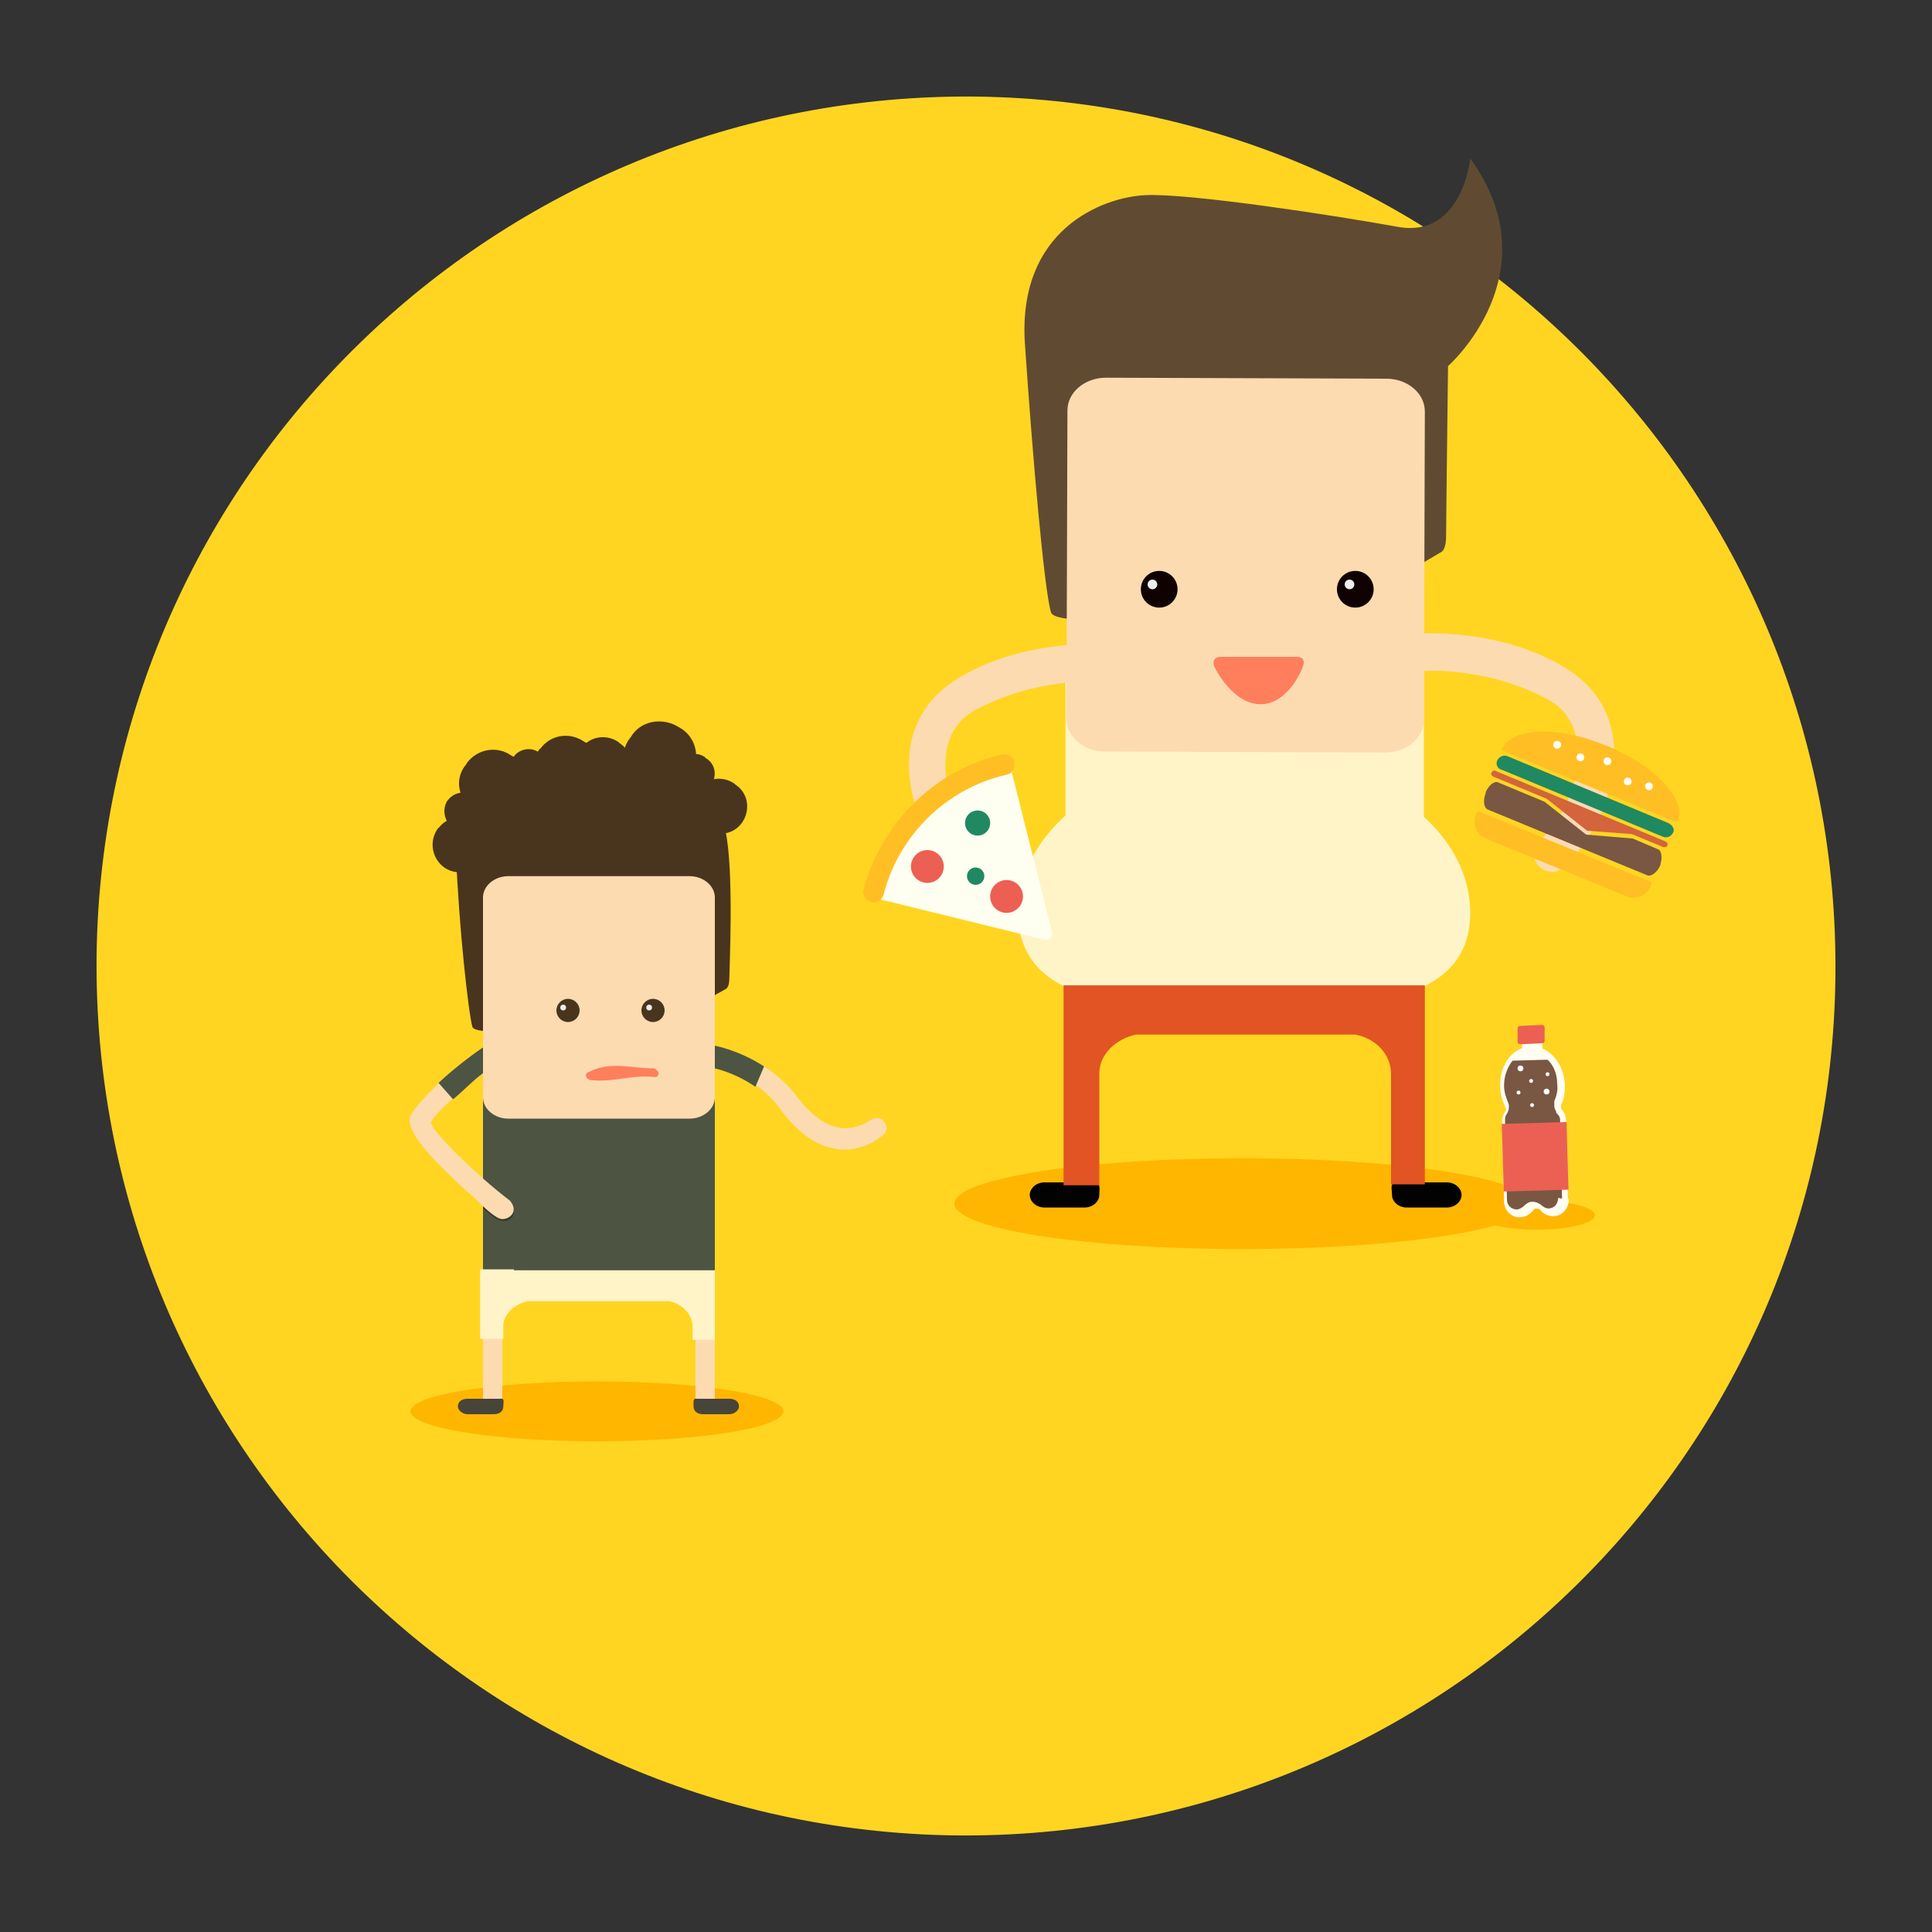 <?xml version="1.0" encoding="utf-8"?>
<!-- Generator: Adobe Illustrator 18.0.0, SVG Export Plug-In . SVG Version: 6.00 Build 0)  -->
<!DOCTYPE svg PUBLIC "-//W3C//DTD SVG 1.1//EN" "http://www.w3.org/Graphics/SVG/1.1/DTD/svg11.dtd">
<svg version="1.1" xmlns="http://www.w3.org/2000/svg" xmlns:xlink="http://www.w3.org/1999/xlink" x="0px" y="0px"
	 viewBox="0 0 200 200" enable-background="new 0 0 200 200" xml:space="preserve">
<rect x="0" y="0" width="200" height="200" fill="#333333" stroke="none"/>
<g id="Lag_2">
</g>
<g id="Lag_1">
	<path fill="#FFD522" d="M190,101.2c0.6-49.7-39.1-90.5-88.8-91.2C51.5,9.4,10.7,49.1,10,98.8c-0.6,49.7,39.1,90.5,88.8,91.2
		C148.5,190.6,189.4,150.9,190,101.2z"/>
	<g>
		<g>
			<path fill="#FCDBB1" d="M87.4,119c-0.6,0-1.2-0.1-1.8-0.3c-1.7-0.5-3.4-1.9-4.9-4c-2.6-3.6-7.3-4.4-7.3-4.4
				c-0.6-0.1-0.9-0.6-0.9-1.2c0.1-0.6,0.6-0.9,1.2-0.9c0.2,0,5.5,1,8.7,5.2c3.8,5.1,6.8,3.1,7.8,2.5c0.5-0.3,1.1-0.2,1.4,0.3
				c0.3,0.5,0.2,1.1-0.3,1.4C90,118.6,88.7,119,87.4,119z"/>
		</g>
		<g>
			<path fill="#FCDBB1" d="M52,126.1c-0.6,0-1.7-1-3-2.3c-1.5-1.3-4.3-3.9-5.6-5.7c-0.9-1.2-1.2-2.2-0.8-2.8c1.4-2.2,5.9-6,7.2-6.6
				c0.5-0.3,1.1-0.1,1.4,0.4c0.3,0.5,0.1,1-0.4,1.4c-1.9,1.5-5.7,4.5-6.2,5.7c0.1,1,4.9,5.6,8.2,8.1C53.7,125.4,52.8,126.2,52,126.1
				z"/>
		</g>
		<path fill="#4D5442" d="M79.1,110.4c-2.6-1.7-5.2-2.2-5.4-2.2c-0.4-0.1-0.8,0.2-1,0.4H51.1c-0.3-0.3-0.8-0.4-1.2-0.1
			c-0.6,0.4-2.7,1.9-4.5,3.6l1.5,1.7c1.1-0.9,2-1.9,3.1-2.7l0,21.9H74l0-22.4c0.9,0.2,2.6,0.8,4.2,1.9L79.1,110.4z"/>
		<g>
			<ellipse fill="#FFB600" cx="61.8" cy="146.1" rx="19.3" ry="3.1"/>
		</g>
		<g>
			<g>
				<rect x="72" y="137.5" fill="#FCDBB1" width="2" height="7.9"/>
			</g>
		</g>
		<g>
			<g>
				<path fill="#47443A" d="M71.8,145.6c0,0.5,0.4,0.8,1,0.8h2.7c0.5,0,1-0.4,1-0.8l0,0c0-0.5-0.4-0.8-1-0.8h-3.3
					C71.7,144.7,71.8,145.1,71.8,145.6L71.8,145.6z"/>
			</g>
		</g>
		<g>
			<g>
				<rect x="50" y="137.5" fill="#FCDBB1" width="2" height="7.9"/>
			</g>
		</g>
		<g>
			<g>
				<path fill="#47443A" d="M52.1,145.6c0,0.5-0.4,0.8-1,0.8h-2.7c-0.5,0-1-0.4-1-0.8l0,0c0-0.5,0.4-0.8,1-0.8h3.3
					C52.3,144.7,52.1,145.1,52.1,145.6L52.1,145.6z"/>
			</g>
		</g>
		<g>
			<path fill="#FFF4C7" d="M53.2,131.5h17.6H74v3.4v3.8h-2.3v-1.3c0-1.3-1-2.4-2.4-2.7H54.6c-1.3,0.3-2.5,1.3-2.5,2.6v1.3h-2.4v-3.8
				v-3.4H53.2z"/>
		</g>
		<g>
			<g>
				<path fill="#49351D" d="M75.1,102.4c0,0,0.4-0.1,0.4-1.1c0-1,0.5-11.1-0.4-15.3c-0.5-2.4-1.5-6.4-6.4-6.9
					c-4.4-0.4-10.4-0.4-13.4-0.2c-2.9,0.1-8.4,3.4-8.1,9.4c0.3,7.7,1.3,16.6,1.7,18c0.6,1.7,21.9-1.5,21.9-1.5L75.1,102.4z"/>
			</g>
		</g>
		<g>
			<g>
				<path fill="#FCDBB1" d="M74,113.6c0,1.2-1.2,2.2-2.6,2.2l-18.8,0c-1.4,0-2.6-1-2.6-2.2l0-20.7c0-1.2,1.2-2.2,2.6-2.2l18.8,0
					c1.4,0,2.6,1,2.6,2.2L74,113.6z"/>
			</g>
		</g>
		<g>
			<g>
				<circle fill="#49351D" cx="58.8" cy="104.6" r="1.2"/>
			</g>
		</g>
		<g>
			<g>
				<circle fill="#EEEEEE" cx="58.3" cy="104.3" r="0.3"/>
			</g>
		</g>
		<g>
			<g>
				<circle fill="#49351D" cx="67.6" cy="104.6" r="1.2"/>
			</g>
		</g>
		<g>
			<g>
				<circle fill="#EEEEEE" cx="67.2" cy="104.3" r="0.3"/>
			</g>
		</g>
		<path fill="#373D2D" d="M52.8,124.6c-0.9-0.7-1.8-1.5-2.8-2.3v2.8c0.9,0.8,1.6,1.3,2,1.3C52.8,126.5,53.7,125.8,52.8,124.6z"/>
		<g>
			<path fill="#FCDBB1" d="M44.6,116.2c0.1,1,4.9,5.6,8.2,8.1c0.9,1.1,0,1.9-0.8,1.9c-0.6,0-1.7-1-3-2.3c-1.5-1.3-4.3-3.9-5.6-5.7
				c-0.9-1.2-1.2-2.2-0.8-2.8"/>
		</g>
		<path fill="#FF7F5C" d="M60.9,111C60.9,111,60.9,111,60.9,111c2.3-1.2,4.4-0.4,6.8-0.4c0.1,0,0.2,0.1,0.3,0.2
			c0.3,0.2,0.2,0.7-0.2,0.7c-2.3-0.3-4.4,0.6-6.7,0.3C60.6,111.7,60.5,111.1,60.9,111z"/>
	</g>
	<g>
		<g>
			<path fill="#FFF4C7" d="M152.2,94.5c0,9.1-10.5,10.1-23.4,10.1c-12.9,0-23.4-1-23.4-10.1c0-9.1,10.5-16.5,23.4-16.5
				C141.8,78.1,152.2,85.5,152.2,94.5z"/>
		</g>
		<g>
			<rect x="110.3" y="66.9" fill="#FFF4C7" width="37.1" height="37.5"/>
		</g>
		<g>
			<ellipse fill="#FFB600" cx="128.6" cy="124.6" rx="29.8" ry="4.7"/>
		</g>
		<g>
			<g>
				<rect x="144.4" y="111.4" fill="#FCDBB1" width="3" height="12.1"/>
			</g>
		</g>
		<g>
			<g>
				<path fill="#020202" d="M144.1,123.7c0,0.7,0.7,1.3,1.5,1.3h4.2c0.8,0,1.5-0.6,1.5-1.3l0,0c0-0.7-0.7-1.3-1.5-1.3h-5.1
					C143.8,122.4,144.1,123,144.1,123.7L144.1,123.7z"/>
			</g>
		</g>
		<g>
			<g>
				<rect x="110.3" y="111.4" fill="#FCDBB1" width="3.3" height="12.1"/>
			</g>
		</g>
		<g>
			<g>
				<path fill="#020202" d="M113.8,123.7c0,0.7-0.7,1.3-1.5,1.3h-4.2c-0.8,0-1.5-0.6-1.5-1.3l0,0c0-0.7,0.7-1.3,1.5-1.3h5.1
					C114,122.4,113.8,123,113.8,123.7L113.8,123.7z"/>
			</g>
		</g>
		<g>
			<path fill="#E25423" d="M115.4,102h27.1h5v5.3v15.3H144v-11.4c0-2.1-1.6-3.7-3.7-4.1h-22.7c-2,0.4-3.8,2-3.8,4v11.6h-3.7v-15.3
				V102H115.4z"/>
		</g>
		<g>
			<g>
				<path fill="#604B32" d="M149.1,57.2c0,0,0.6-0.1,0.6-1.7c0-1.6,0.2-17.6,0.2-17.6s10.9-9.6,2.3-21.5c0,0-0.8,8.2-7.4,7.1
					c-6.6-1.2-21.6-3.5-26.2-3.3c-4.5,0.2-13.3,3.6-12.5,15.4c0.8,11.8,2,25.5,2.7,27.8c0.9,2.6,33.7-2.3,33.7-2.3L149.1,57.2z"/>
			</g>
		</g>
		<g>
			<path fill="#FCDBB1" d="M146.8,69.4c-1,0-1.8-0.7-1.9-1.7c-0.1-1,0.6-2,1.7-2.1l0,0c0.1,0,8.8-0.7,15.7,3.7
				c8.4,5.4,4.2,16.4-0.6,20.6c-0.8,0.7-2.1,0.3-2.6-0.5c-0.6-0.9-0.3-2,0.5-2.6c3.1-2.6,6.2-11.2,0.8-14.3c-6.3-3.5-13-3.1-13.3-3
				C146.9,69.4,146.8,69.4,146.8,69.4z"/>
		</g>
		<g>
			<path fill="#FCDBB1" d="M114.4,70.5c1,0,1.8-0.7,1.9-1.7c0.1-1-0.6-2-1.7-2.1l0,0c-0.1,0-8.8-0.7-15.7,3.7
				c-8.4,5.4-4.2,16.4,0.6,20.6c0.8,0.7,2.1,0.3,2.6-0.5c0.6-0.9,0.3-2-0.5-2.6c-3.1-2.6-6.2-11.2-0.8-14.3c6.3-3.5,13-3.1,13.3-3
				C114.3,70.5,114.4,70.5,114.4,70.5z"/>
		</g>
		<g>
			<g>
				<path fill="#FCDBB1" d="M147.4,74.5c0,1.9-1.8,3.4-4,3.4l-29-0.1c-2.2,0-4-1.5-4-3.4l0.1-31.9c0-1.9,1.8-3.4,4-3.4l29,0.1
					c2.2,0,4,1.5,4,3.4L147.4,74.5z"/>
			</g>
		</g>
		<g>
			<g>
				<circle fill="#0F0100" cx="120" cy="61" r="1.9"/>
			</g>
		</g>
		<g>
			<g>
				<circle fill="#EEEEEE" cx="119.3" cy="60.5" r="0.5"/>
			</g>
		</g>
		<g>
			<g>
				<circle fill="#0F0100" cx="140.3" cy="61" r="1.9"/>
			</g>
		</g>
		<g>
			<path fill="#FF7F5C" d="M134.9,68.3c-0.1-0.2-0.3-0.3-0.6-0.3l-8,0c-0.2,0-0.5,0.1-0.6,0.3c-0.1,0.2-0.1,0.4,0,0.7
				c0.1,0.2,1.9,3.9,4.8,3.9c2.9,0,4.4-3.8,4.4-4C135,68.7,135,68.5,134.9,68.3z"/>
		</g>
		<g>
			<g>
				<circle fill="#EEEEEE" cx="139.7" cy="60.5" r="0.5"/>
			</g>
		</g>
	</g>
	<g>
		<path fill="#FFBF24" d="M166.3,77.2c-5-2.1-9.8-1.9-10.8,0.3c0,0-0.1,0.2,0,0.2l18,7.4c0.1,0,0.1-0.1,0.2-0.2
			C174.6,82.8,171.3,79.2,166.3,77.2z"/>
		<path fill="#FFBF24" d="M170.9,91.3L153.1,84c-0.1,0-0.2,0.1-0.3,0.3c-0.4,1,0,2.1,1,2.5l14.6,6c1,0.4,2.1-0.1,2.5-1.1
			C171,91.5,171,91.4,170.9,91.3z"/>
		<path fill="#208961" d="M172.7,85.2l-16.6-6.9c-0.4-0.2-0.9,0-1.1,0.4c-0.2,0.4,0,0.9,0.5,1l16.6,6.9c0.4,0.2,0.9,0,1.1-0.4
			C173.4,85.8,173.1,85.4,172.7,85.2z"/>
		<path fill="#795743" d="M171.6,87.9l-2.6-1.1l-4.8-0.4l-4.3-3.4l-4.8-2c-0.4-0.2-1,0.3-1.3,1l0,0.1c-0.3,0.8-0.2,1.5,0.2,1.7
			l16.5,6.8c0.4,0.2,1.1-0.3,1.4-1.1l0-0.1C172.1,88.8,172,88,171.6,87.9z"/>
		<g>
			<g>
				<circle fill="#FFFFFF" cx="161.2" cy="77.1" r="0.4"/>
			</g>
			<g>
				<circle fill="#FFFFFF" cx="163.6" cy="78.4" r="0.4"/>
			</g>
			<g>
				<circle fill="#FFFFFF" cx="166.4" cy="78.8" r="0.4"/>
			</g>
			<g>
				<circle fill="#FFFFFF" cx="168.5" cy="80.9" r="0.4"/>
			</g>
			<g>
				<circle fill="#FFFFFF" cx="170.7" cy="81.4" r="0.4"/>
			</g>
		</g>
		<g>
			<g>
				<polygon fill="#D3643B" points="159.5,82.2 164.3,86 169.7,86.4 				"/>
				<path fill="#D3643B" d="M172.6,87.5c0.1-0.1,0-0.3-0.2-0.4l-17.6-7.3c-0.1-0.1-0.3,0-0.4,0.2l0,0c-0.1,0.1,0,0.3,0.2,0.4
					l17.6,7.3C172.4,87.7,172.6,87.7,172.6,87.5L172.6,87.5z"/>
			</g>
		</g>
	</g>
	<g>
		<path fill="#FFFFF1" d="M108.9,96.5L104.5,79c-0.1-0.3-0.4-0.5-0.7-0.4c-6,1.4-9.5,5-11.3,7.8c-2,3-2.6,5.7-2.6,5.8
			c-0.1,0.3,0.1,0.6,0.4,0.7l17.9,4.4c0,0,0.1,0,0.1,0c0,0,0,0,0,0c0.3,0,0.6-0.2,0.6-0.5C109,96.6,109,96.6,108.9,96.5z"/>
		<g>
			<path fill="#FFBF24" d="M90.5,93.4c-0.1,0-0.2,0-0.3,0c-0.6-0.2-1-0.8-0.8-1.3c1.8-6.9,7.4-12.4,14.3-14c0.6-0.1,1.2,0.2,1.3,0.8
				c0.1,0.6-0.2,1.2-0.8,1.3c-6.2,1.4-11.1,6.2-12.7,12.3C91.4,93,91,93.4,90.5,93.4z"/>
		</g>
		<g>
			<circle fill="#EC6053" cx="96" cy="89.7" r="1.7"/>
		</g>
		<g>
			<circle fill="#208961" cx="101.2" cy="85.2" r="1.3"/>
		</g>
		<g>
			<circle fill="#EC6053" cx="104.2" cy="92.8" r="1.7"/>
		</g>
		<g>
			<circle fill="#208961" cx="101" cy="90.7" r="0.9"/>
		</g>
	</g>
	<g>
		<g>
			<ellipse fill="#FFB600" cx="159.1" cy="125.8" rx="6" ry="1.5"/>
		</g>
		<g>
			<g>
				<path fill="#FFFEF1" d="M162.3,124l-0.2-8.1c0-0.4-0.2-0.8-0.4-1c-0.1-0.1-0.1-0.2-0.1-0.3c0-0.1,0-0.1,0-0.2
					c0.3-0.6,0.4-1.3,0.4-2.1c-0.1-2.2-1.6-4-3.5-4c-1.9,0.1-3.3,1.9-3.2,4.2c0,0.7,0.2,1.4,0.5,2c0,0.1,0,0.2,0.1,0.2
					c0,0.1,0,0.3-0.1,0.4c-0.2,0.3-0.3,0.6-0.3,1l0.2,8.3l0,0c0,0,0,0,0,0c0,0.9,0.8,1.7,1.7,1.6c0.5,0,1-0.3,1.3-0.7
					c0.1-0.1,0.2-0.2,0.4-0.2c0.2,0,0.3,0.1,0.4,0.2c0.3,0.4,0.8,0.6,1.3,0.6c0.9,0,1.6-0.8,1.6-1.7
					C162.3,124.1,162.3,124,162.3,124z"/>
				
					<rect x="157.5" y="107.3" transform="matrix(1 -2.906750e-02 2.906750e-02 1 -3.076 4.654)" fill="#FFFEF1" width="2.1" height="1.8"/>
			</g>
			<path fill="#EC6053" d="M159.9,107.7c0,0.2-0.1,0.3-0.3,0.3l-2.2,0.1c-0.2,0-0.3-0.1-0.3-0.3l0-1.3c0-0.2,0.1-0.3,0.3-0.3
				l2.2-0.1c0.2,0,0.3,0.1,0.3,0.3L159.9,107.7z"/>
			<path fill="#795743" d="M161.7,124l-0.2-8.1c0-0.2-0.1-0.4-0.3-0.6l-0.1-0.1l0-0.1c-0.1-0.2-0.2-0.4-0.2-0.6c0-0.1,0-0.2,0-0.4
				l0-0.1l0,0c0.2-0.5,0.4-1.1,0.3-1.8c0-0.9-0.3-1.8-0.9-2.4c0,0,0,0-0.1-0.1l-3.6,0.1c0,0,0,0-0.1,0.1c-0.5,0.7-0.8,1.5-0.8,2.5
				c0,0.6,0.2,1.2,0.4,1.7l0,0l0,0c0.1,0.2,0.1,0.3,0.1,0.5c0,0.3-0.1,0.5-0.2,0.7l0,0l0,0c-0.1,0.1-0.2,0.3-0.2,0.6l0.2,8.3
				c0,0,0,0,0,0c0,0.6,0.5,1,1,1c0.3,0,0.6-0.2,0.8-0.4l0,0l0,0c0.2-0.2,0.5-0.4,0.8-0.4c0.3,0,0.6,0.1,0.9,0.3l0,0l0,0
				c0.2,0.2,0.5,0.4,0.8,0.4c0.6,0,1-0.5,1-1.1C161.7,124.1,161.7,124.1,161.7,124C161.7,124.1,161.7,124.1,161.7,124z"/>
			
				<rect x="155.5" y="116.2" transform="matrix(1 -2.906750e-02 2.906750e-02 1 -3.412 4.668)" fill="#EC6053" width="6.7" height="7"/>
			<g>
				<circle fill="#FFFFFF" cx="157.4" cy="110.6" r="0.3"/>
				<circle fill="#FFFFFF" cx="158.5" cy="111.9" r="0.2"/>
				<circle fill="#FFFFFF" cx="160.2" cy="111.2" r="0.2"/>
				<circle fill="#FFFFFF" cx="157.2" cy="113.1" r="0.2"/>
				<circle fill="#FFFFFF" cx="158.6" cy="114.4" r="0.2"/>
				<circle fill="#FFFFFF" cx="160.1" cy="113" r="0.3"/>
			</g>
		</g>
	</g>
	<g>
		<g>
			<path fill="#49351D" d="M51,84.5l0.3,0c3.3-0.1,4.6-4.3,1.8-6.2c-0.1,0-0.1-0.1-0.2-0.1c-1.4-1-3.4-0.7-4.5,0.7
				c-0.1,0.1-0.1,0.2-0.2,0.3C46.5,81.3,48.2,84.5,51,84.5z"/>
		</g>
	</g>
	<g>
		<g>
			<path fill="#49351D" d="M54.8,81.5l0.1,0c1.9,0,2.6-2.5,1-3.5c0,0-0.1,0-0.1-0.1c-0.8-0.6-2-0.4-2.6,0.4c0,0-0.1,0.1-0.1,0.1
				C52.2,79.7,53.2,81.6,54.8,81.5z"/>
		</g>
	</g>
	<g>
		<g>
			<path fill="#49351D" d="M48,86l0.1,0c1.9,0,2.6-2.5,1-3.5c0,0-0.1,0-0.1-0.1c-0.8-0.6-2-0.4-2.6,0.4c0,0-0.1,0.1-0.1,0.1
				C45.5,84.2,46.4,86.1,48,86z"/>
		</g>
	</g>
	<g>
		<g>
			<path fill="#49351D" d="M58.4,82.9l0.3,0c3.2,0,4.6-4.1,2-6c-0.1,0-0.1-0.1-0.2-0.1c-1.4-1-3.3-0.8-4.4,0.5
				c-0.1,0.1-0.1,0.2-0.2,0.2C54.1,79.7,55.6,82.9,58.4,82.9z"/>
		</g>
	</g>
	<g>
		<g>
			<path fill="#49351D" d="M72,82l0.1,0c1.9,0,2.6-2.5,1-3.5c0,0-0.1,0-0.1-0.1c-0.8-0.6-2-0.4-2.6,0.4c0,0-0.1,0.1-0.1,0.1
				C69.5,80.2,70.4,82.1,72,82z"/>
		</g>
	</g>
	<g>
		<g>
			<path fill="#49351D" d="M74.4,86.3l0.2,0c2.7,0,3.8-3.6,1.5-5.1c0,0-0.1-0.1-0.1-0.1c-1.2-0.8-2.8-0.6-3.7,0.5
				c-0.1,0.1-0.1,0.1-0.2,0.2C70.7,83.7,72.1,86.3,74.4,86.3z"/>
		</g>
	</g>
	<g>
		<g>
			<path fill="#49351D" d="M47.6,90.3l0.2,0c2.7,0,3.8-3.6,1.5-5.1c0,0-0.1-0.1-0.1-0.1c-1.2-0.8-2.8-0.6-3.7,0.5
				c-0.1,0.1-0.1,0.1-0.2,0.2C44,87.7,45.3,90.3,47.6,90.3z"/>
		</g>
	</g>
	<g>
		<g>
			<path fill="#49351D" d="M62.4,82l0.2,0c2.7,0,3.8-3.6,1.5-5.1c0,0-0.1-0.1-0.1-0.1c-1.2-0.8-2.8-0.6-3.7,0.5
				c-0.1,0.1-0.1,0.1-0.2,0.2C58.7,79.4,60.1,82,62.4,82z"/>
		</g>
	</g>
	<g>
		<g>
			<path fill="#49351D" d="M68.2,82l0.3,0c3.5-0.1,4.9-4.7,2-6.6c-0.1,0-0.1-0.1-0.2-0.1c-1.5-1-3.7-0.8-4.8,0.7
				c-0.1,0.1-0.1,0.2-0.2,0.3C63.4,78.6,65.2,82.1,68.2,82z"/>
		</g>
	</g>
</g>
</svg>
